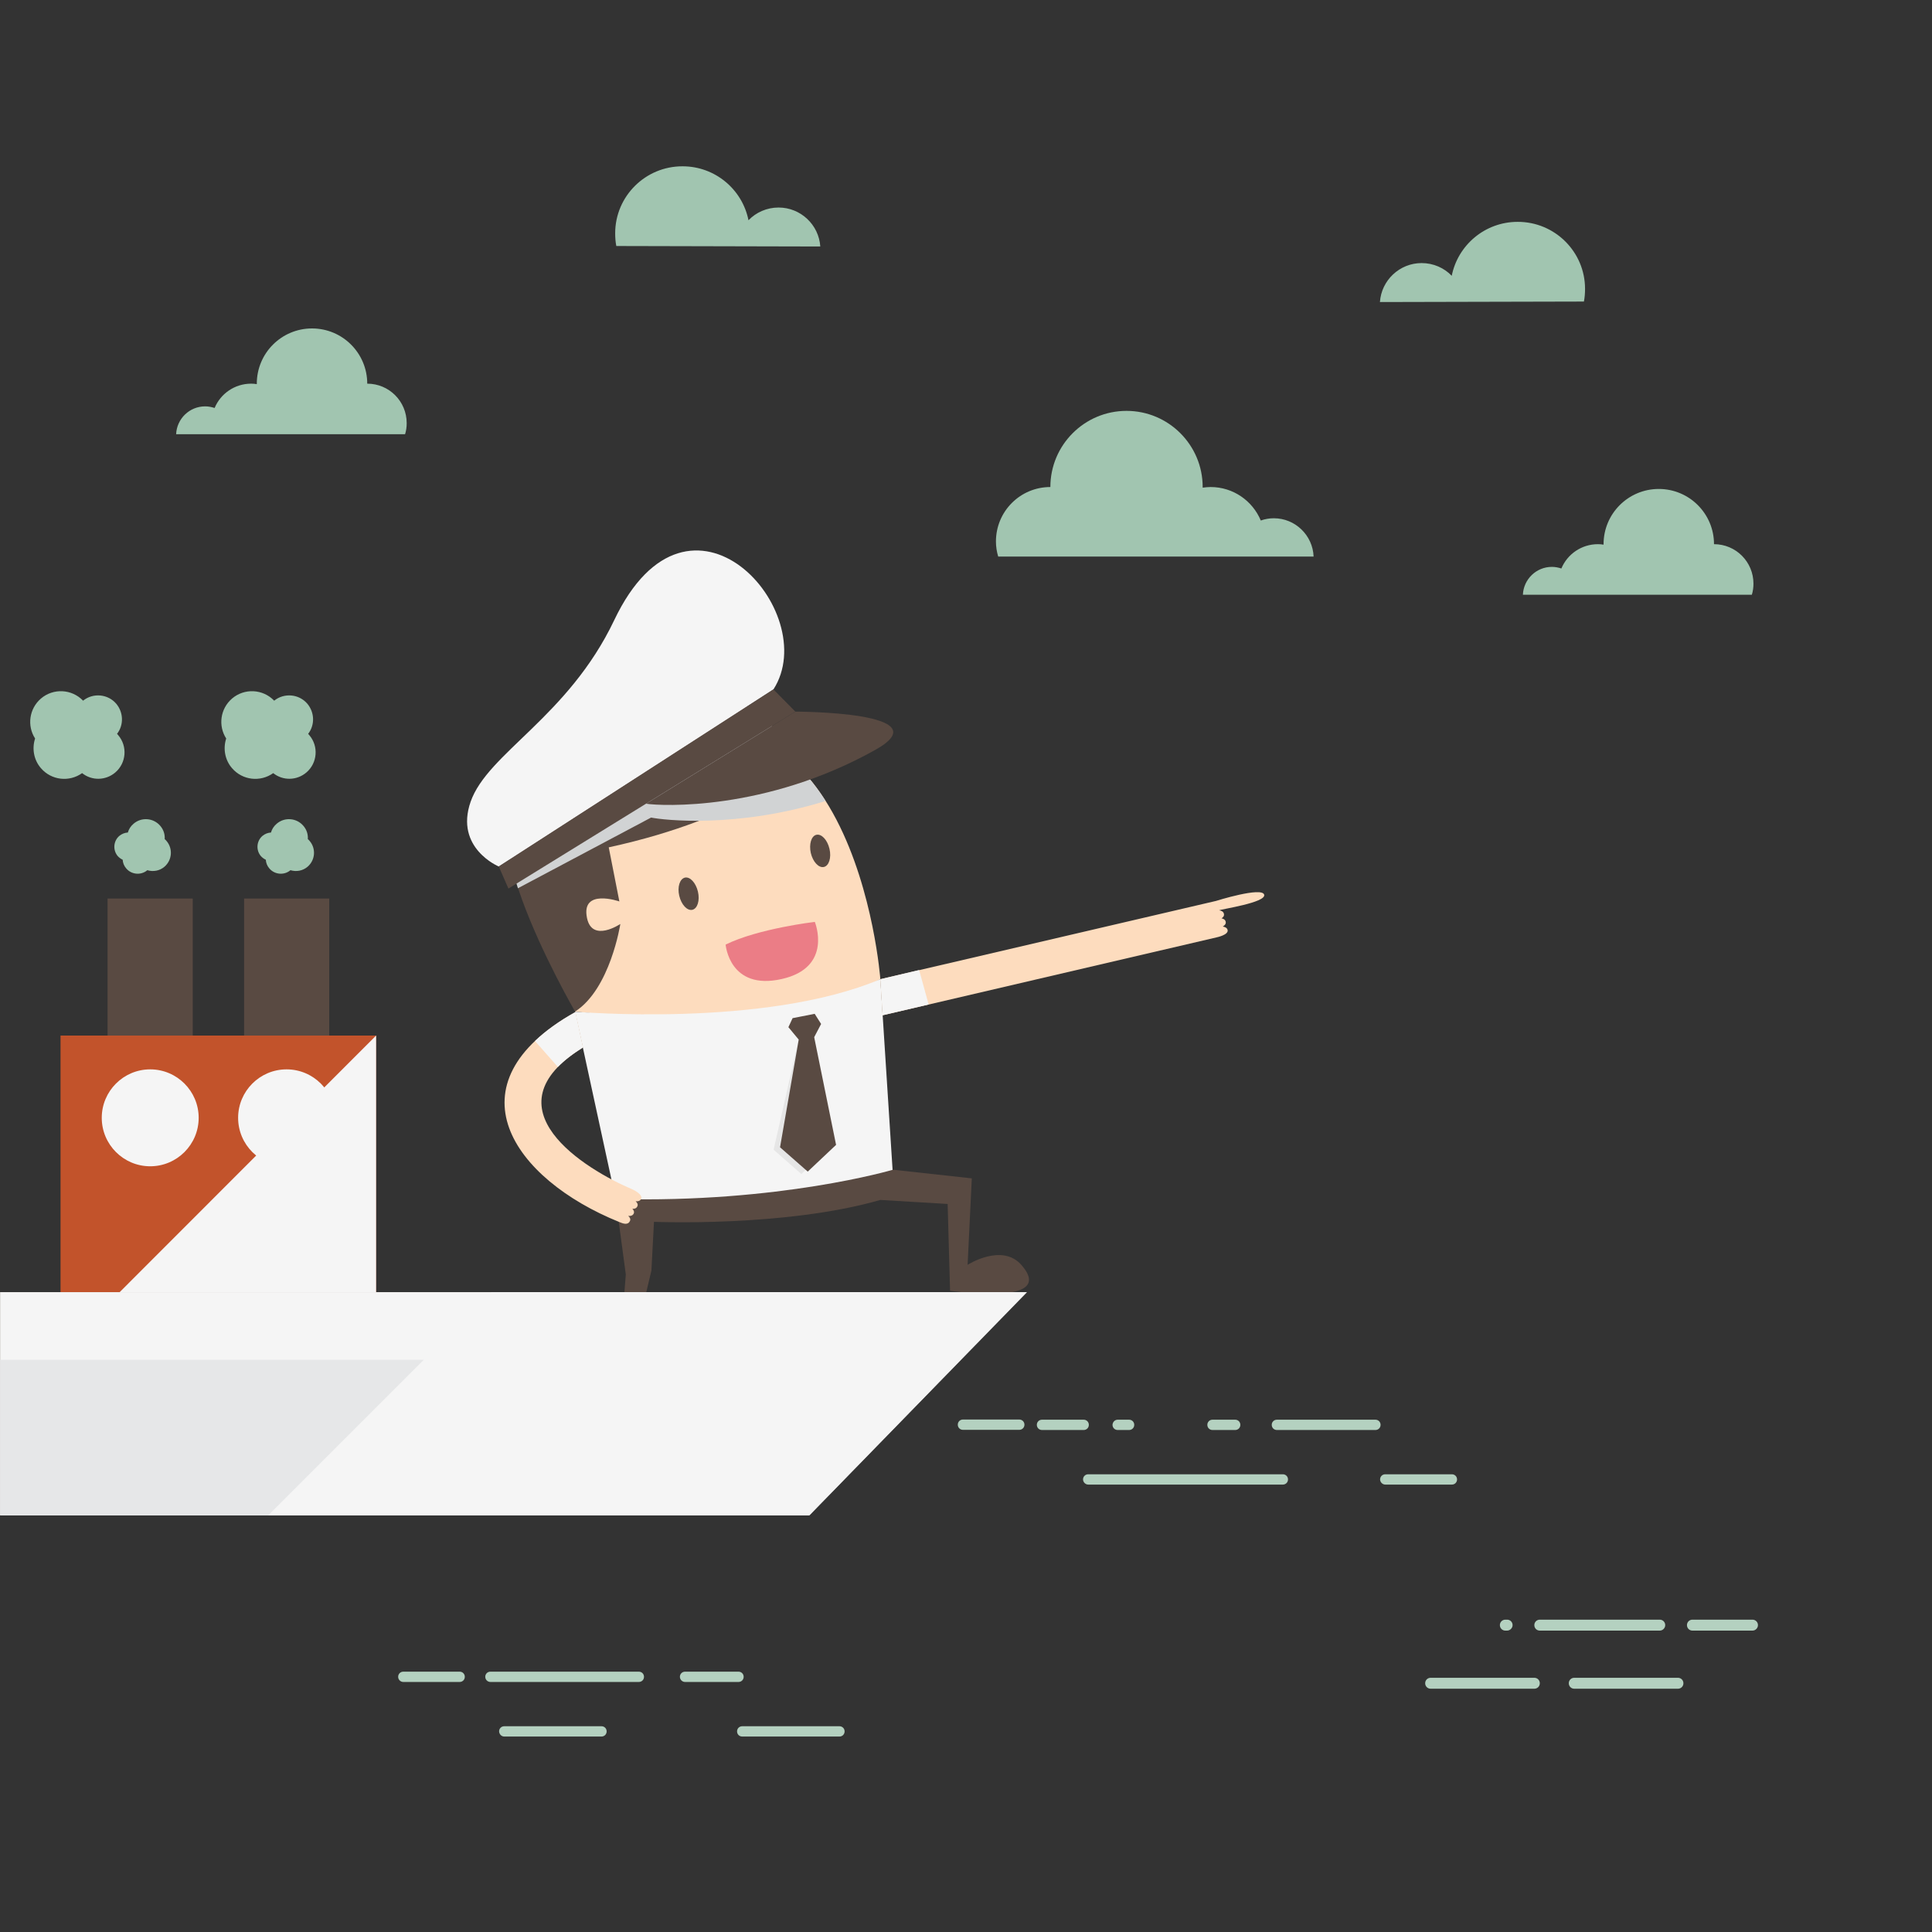 <?xml version="1.0" encoding="utf-8"?>
<!-- Generator: Adobe Illustrator 22.1.0, SVG Export Plug-In . SVG Version: 6.00 Build 0)  -->
<svg version="1.1" xmlns="http://www.w3.org/2000/svg" xmlns:xlink="http://www.w3.org/1999/xlink" x="0px" y="0px"
	 viewBox="0 0 1200 1200" style="enable-background:new 0 0 1200 1200;" xml:space="preserve">
<rect x="0" y="0" width="1200" height="1200" fill="#333333" stroke="none"/>
<style type="text/css">
	.st0{fill:#FDDCBE;}
	.st1{fill:#594A42;}
	.st2{fill:#F5F5F5;}
	.st3{fill:#E6E6E6;}
	.st4{fill:#EB7D86;}
	.st5{fill:#D1D3D4;}
	.st6{fill:#C2532B;}
	.st7{fill:#AFA194;}
	.st8{fill:#E6E7E8;}
	.st9{fill:#B4D1C0;}
	.st10{fill:#A1C5B0;}
</style>
<g id="Layer_2">
</g>
<g id="Layer_1">
	<g>
		<g>
			<g>
				<g>
					<path class="st0" d="M546.8,608.2c0,0-16.2-218.3-169.9-138.2c0,0-27.5,54.9-19.7,158.3C486.8,643.4,546.8,608.2,546.8,608.2z"
						/>
					<path class="st1" d="M494.9,475.2c0,0-30.9,32.4-116.8,51.1l6.6,33.6c0,0-24-8.4-20.1,10.3c3.2,15.5,20.7,3.7,20.7,3.7
						s-6.2,40.3-28.1,54.4c0.9,1.5-83.7-143.1-16.5-135c0,0-2.7-25.8,41.2-52C428.1,413.7,479,433.7,494.9,475.2z"/>
					<path class="st1" d="M503.6,529.8c1.3,5.5,4.9,9.4,8.1,8.7c3.2-0.7,4.8-5.8,3.5-11.3c-1.3-5.5-4.9-9.4-8.1-8.7
						C503.9,519.2,502.4,524.3,503.6,529.8z"/>
					<path class="st1" d="M421.9,556.4c1.3,5.5,4.9,9.4,8.1,8.7c3.2-0.7,4.8-5.8,3.5-11.3c-1.3-5.5-4.9-9.4-8.1-8.7
						C422.2,545.9,420.6,550.9,421.9,556.4z"/>
				</g>
				<path class="st1" d="M382.4,744.6l6.3,47l-4,50.5c0,0,67.5,18.2,50.5-8.4c-15.7-24.6-40.2-4.2-40.2-4.2l9.6-40.3l1.6-30.3
					c0,0,81.7,3.4,140.6-13.6l41.8,2.5l1.5,53.9c0,0,66.5,10,44.6-15.7c-12.1-14.3-33.7-0.4-33.7-0.4l2.6-53.7l-49.2-5.4
					L382.4,744.6z"/>
				<g>
					<g>
						<path class="st2" d="M546.8,608.2l7.6,118.4c0,0-70.4,20.8-172,18.1l-25.2-116.3C357.2,628.3,474.6,638.7,546.8,608.2z"/>
					</g>
				</g>
				<g>
					<g>
						<polygon class="st3" points="506,629.7 510,636 505.7,644.2 515.3,712.6 497.7,729.2 480.5,714.1 496.1,645.7 489.7,638 
							492.3,632.4 						"/>
					</g>
				</g>
				<g>
					<g>
						<polygon class="st1" points="506,629.7 510,636 505.7,644.2 519.3,711.1 501.7,727.7 484.5,712.6 496.1,645.7 489.7,638 
							492.3,632.4 						"/>
					</g>
				</g>
				<g>
					<path class="st0" d="M546.8,608.2l1.4,22.4l207.5-48.4c0,0,7.4-1.5,6.8-4.5c-0.3-1.4-1.6-2-3-2.2c1.1-0.7,2.1-1.6,1.8-3
						c-0.3-1.3-1.4-1.9-2.6-2.1c1-0.6,1.8-1.6,1.5-2.8c-0.3-1.4-1.6-2-3-2.2c1.2-0.7,29.4-4.8,28-9.7c-1.4-5.1-30,3.9-30,3.9
						L546.8,608.2z"/>
				</g>
				<g>
					<g>
						<path class="st4" d="M506.1,572.6c0,0-35.1,4.1-55.4,14.1c0,0,2.3,28.7,34.8,21.4C517.7,600.9,506.1,572.6,506.1,572.6z"/>
					</g>
				</g>
			</g>
			<g>
				<path class="st0" d="M357.4,628.6l4.7,22c-61.1,37.7,1.6,75.8,30.6,88.1c1,0.4,6.8,3.3,5.5,6c-0.7,1.3-2,1.6-3.4,1.4
					c1,0.9,1.7,2.1,1,3.3c-0.6,1.2-1.8,1.5-3,1.4c0.8,0.9,1.3,1.9,0.8,3c-0.7,1.3-2,1.6-3.4,1.4c1,0.9,1.7,2.1,1,3.3
					c-1.3,2.6-4.2,1.5-6.6,0.5C318.6,732.3,277.4,673.5,357.4,628.6z"/>
			</g>
			<g>
				<path class="st2" d="M357.4,628.6l4.7,22c-6.6,4.1-11.7,8.1-15.6,12.1l-14.2-16.1C338.7,640.4,347,634.4,357.4,628.6z"/>
			</g>
		</g>
		<g>
			<path class="st2" d="M309.8,538.2c0,0-27.5-11.4-17.5-40.2c10.6-30.3,60.6-52.7,89.2-112.8c46.8-98.4,129.7-4.9,98.9,43
				L309.8,538.2z"/>
			<path class="st5" d="M512.8,497.5c-5.2-8.2-11.1-15.7-17.9-22.2c-4-10.5-10.3-19.7-18.2-27l-159.2,88.7c1.1,4.8,2.6,9.7,4.2,14.7
				l82.7-43.9l0,0C412.3,509.4,457.7,514.6,512.8,497.5z"/>
			<polygon class="st1" points="309.8,538.2 315.8,551.9 494,442 480.4,428.2 			"/>
			<path class="st1" d="M401.3,499.2c9.6,1.5,74.3,4.6,142.3-33.4C586.1,442,494,442,494,442L401.3,499.2z"/>
		</g>
		<g>
			<polygon class="st2" points="546.8,608.2 548.2,630.6 576.8,623.9 570.9,602.5 			"/>
		</g>
	</g>
	<g>
		<g>
			<g>
				<g>
					<g>
						<polygon class="st6" points="233.6,643.2 233.6,801.1 233.6,802.6 37.6,802.6 37.6,643.2 						"/>
					</g>
				</g>
				<g>
					<g>
						<path class="st2" d="M147.9,694.3c0,16.6,13.5,30.1,30.1,30.1c16.6,0,30.1-13.5,30.1-30.1c0-16.6-13.5-30.1-30.1-30.1
							C161.4,664.2,147.9,677.7,147.9,694.3z"/>
					</g>
				</g>
				<g>
					<g>
						<path class="st2" d="M63.2,694.3c0,16.6,13.5,30.1,30.1,30.1c16.6,0,30.1-13.5,30.1-30.1c0-16.6-13.5-30.1-30.1-30.1
							C76.7,664.2,63.2,677.7,63.2,694.3z"/>
					</g>
				</g>
				<g>
					<g>
						<g>
							<rect x="151.6" y="558.1" class="st1" width="52.9" height="85.1"/>
						</g>
					</g>
					<g>
						<g>
							<rect x="66.8" y="558.1" class="st1" width="52.9" height="85.1"/>
						</g>
					</g>
				</g>
			</g>
			<g>
				<g>
					<g>
						<polygon class="st7" points="0.1,802.6 637.4,802.6 502.4,941.2 0.1,941.2 						"/>
					</g>
				</g>
			</g>
			<g>
				<g>
					<g>
						<polygon class="st2" points="0.1,802.6 637.4,802.6 502.4,941.2 0.1,941.2 						"/>
					</g>
				</g>
			</g>
			<g>
				<polygon class="st2" points="74.3,802.6 233.6,802.6 233.6,801.1 233.6,643.2 				"/>
			</g>
		</g>
		<g>
			<g>
				<g>
					<polygon class="st8" points="596.5,844.6 502.4,941.2 0.1,941.2 0.1,844.6 					"/>
				</g>
			</g>
		</g>
	</g>
	<g>
		<polygon class="st2" points="637.9,802.6 305.2,802.6 166.6,941.2 502.8,941.2 		"/>
	</g>
	<g>
		<g>
			<g>
				<path class="st9" d="M672.7,918.9c0-1.8,1.4-3.2,3.2-3.2h120.9c1.8,0,3.2,1.4,3.2,3.2s-1.4,3.2-3.2,3.2H675.9
					C674.2,922.1,672.7,920.6,672.7,918.9z M857.2,918.9c0-1.8,1.4-3.2,3.2-3.2h41.4c1.8,0,3.2,1.4,3.2,3.2s-1.4,3.2-3.2,3.2h-41.4
					C858.7,922.1,857.2,920.6,857.2,918.9z"/>
			</g>
		</g>
		<g>
			<g>
				<g>
					<path class="st9" d="M598.1,888.1h35c1.8,0,3.2-1.4,3.2-3.2c0-1.8-1.4-3.2-3.2-3.2h-35c-1.8,0-3.2,1.4-3.2,3.2
						C594.9,886.7,596.3,888.1,598.1,888.1z"/>
				</g>
			</g>
			<g>
				<g>
					<path class="st9" d="M753.1,881.8h14.1c1.8,0,3.2,1.4,3.2,3.2c0,1.8-1.4,3.2-3.2,3.2h-14.1c-1.8,0-3.2-1.4-3.2-3.2
						C749.9,883.2,751.3,881.8,753.1,881.8z"/>
				</g>
				<g>
					<path class="st9" d="M793.1,881.8h61.2c1.8,0,3.2,1.4,3.2,3.2c0,1.8-1.4,3.2-3.2,3.2h-61.2c-1.8,0-3.2-1.4-3.2-3.2
						C789.9,883.2,791.3,881.8,793.1,881.8z"/>
				</g>
				<g>
					<path class="st9" d="M647.2,881.8h25.9c1.8,0,3.2,1.4,3.2,3.2c0,1.8-1.4,3.2-3.2,3.2h-25.9c-1.8,0-3.2-1.4-3.2-3.2
						C644,883.2,645.4,881.8,647.2,881.8z"/>
				</g>
				<g>
					<path class="st9" d="M694.2,881.8h7.1c1.8,0,3.2,1.4,3.2,3.2c0,1.8-1.4,3.2-3.2,3.2h-7.1c-1.8,0-3.2-1.4-3.2-3.2
						C691.1,883.2,692.5,881.8,694.2,881.8z"/>
				</g>
			</g>
		</g>
	</g>
	<g>
		<g>
			<g>
				<g>
					<path class="st9" d="M313.2,1078.6h60.4c1.8,0,3.2-1.4,3.2-3.2c0-1.8-1.4-3.2-3.2-3.2h-60.4c-1.8,0-3.2,1.4-3.2,3.2
						C310.1,1077.2,311.5,1078.6,313.2,1078.6z"/>
				</g>
			</g>
			<g>
				<g>
					<path class="st9" d="M461,1078.6h60.4c1.8,0,3.2-1.4,3.2-3.2c0-1.8-1.4-3.2-3.2-3.2H461c-1.8,0-3.2,1.4-3.2,3.2
						C457.8,1077.2,459.2,1078.6,461,1078.6z"/>
				</g>
			</g>
		</g>
		<g>
			<g>
				<path class="st9" d="M247.3,1041.5c0-1.8,1.4-3.2,3.2-3.2h35c1.8,0,3.2,1.4,3.2,3.2c0,1.8-1.4,3.2-3.2,3.2h-35
					C248.7,1044.7,247.3,1043.2,247.3,1041.5z M301.4,1041.5c0-1.8,1.4-3.2,3.2-3.2h92.2c1.8,0,3.2,1.4,3.2,3.2
					c0,1.8-1.4,3.2-3.2,3.2h-92.2C302.8,1044.7,301.4,1043.2,301.4,1041.5z M422.3,1041.5c0-1.8,1.4-3.2,3.2-3.2h33.2
					c1.8,0,3.2,1.4,3.2,3.2c0,1.8-1.4,3.2-3.2,3.2h-33.2C423.7,1044.7,422.3,1043.2,422.3,1041.5z"/>
			</g>
		</g>
	</g>
	<g>
		<g>
			<g>
				<g>
					<path class="st9" d="M1042.2,1048.9h-64.4c-1.9,0-3.4-1.5-3.4-3.4c0-1.9,1.5-3.4,3.4-3.4h64.4c1.9,0,3.4,1.5,3.4,3.4
						C1045.6,1047.4,1044.1,1048.9,1042.2,1048.9z"/>
				</g>
			</g>
			<g>
				<g>
					<path class="st9" d="M953,1048.9h-64.4c-1.9,0-3.4-1.5-3.4-3.4c0-1.9,1.5-3.4,3.4-3.4H953c1.9,0,3.4,1.5,3.4,3.4
						C956.4,1047.4,954.9,1048.9,953,1048.9z"/>
				</g>
			</g>
		</g>
		<g>
			<g>
				<path class="st9" d="M1088.5,1012.8h-37.3c-1.9,0-3.4-1.5-3.4-3.4c0-1.9,1.5-3.4,3.4-3.4h37.3c1.9,0,3.4,1.5,3.4,3.4
					C1091.9,1011.2,1090.4,1012.8,1088.5,1012.8z M1030.9,1012.8h-74.5c-1.9,0-3.4-1.5-3.4-3.4c0-1.9,1.5-3.4,3.4-3.4h74.5
					c1.9,0,3.4,1.5,3.4,3.4C1034.3,1011.2,1032.8,1012.8,1030.9,1012.8z M936.1,1012.8h-1.1c-1.9,0-3.4-1.5-3.4-3.4
					c0-1.9,1.5-3.4,3.4-3.4h1.1c1.9,0,3.4,1.5,3.4,3.4C939.5,1011.2,937.9,1012.8,936.1,1012.8z"/>
			</g>
		</g>
	</g>
	<g>
		<g>
			<path class="st10" d="M815.9,345.7c-0.5-13.2-11.4-23.8-24.7-23.8c-2.8,0-5.6,0.5-8.1,1.4c-5.1-12.2-17.1-20.8-31.2-20.8
				c-1.7,0-3.3,0.2-4.9,0.4c0-0.1,0-0.3,0-0.4c0-26.1-21.2-47.3-47.3-47.3c-26.1,0-47.3,21.2-47.3,47.3c-18.7,0-33.8,15.1-33.8,33.8
				c0,3.3,0.5,6.4,1.4,9.4H815.9z"/>
		</g>
	</g>
	<g>
		<g>
			<path class="st10" d="M945.9,369.4c0.4-9.6,8.3-17.3,18-17.3c2.1,0,4,0.4,5.9,1c3.7-8.9,12.5-15.1,22.7-15.1
				c1.2,0,2.4,0.1,3.5,0.3c0-0.1,0-0.2,0-0.3c0-19,15.4-34.3,34.3-34.3c19,0,34.3,15.4,34.3,34.3c13.6,0,24.5,11,24.5,24.5
				c0,2.4-0.3,4.7-1,6.9H945.9z"/>
		</g>
	</g>
	<g>
		<g>
			<path class="st10" d="M109.4,269.7c0.4-9.6,8.3-17.3,18-17.3c2.1,0,4,0.4,5.9,1c3.7-8.9,12.5-15.1,22.7-15.1
				c1.2,0,2.4,0.1,3.5,0.3c0-0.1,0-0.2,0-0.3c0-19,15.4-34.3,34.3-34.3c19,0,34.3,15.4,34.3,34.3c13.6,0,24.5,11,24.5,24.5
				c0,2.4-0.3,4.7-1,6.9H109.4z"/>
		</g>
	</g>
	<g>
		<g>
			<path class="st10" d="M942.6,137.8c-20.2,0-37.1,14.4-40.9,33.5c-4.7-4.9-11.4-7.9-18.7-7.9c-13.7,0-25,10.7-25.9,24.2l126.7-0.3
				c0.5-2.5,0.7-5.2,0.7-7.9C984.5,156.4,965.7,137.7,942.6,137.8z"/>
		</g>
	</g>
	<g>
		<g>
			<path class="st10" d="M424,103.3c20.2,0,37.1,14.4,40.9,33.5c4.7-4.9,11.4-7.9,18.7-7.9c13.7,0,25,10.7,25.9,24.2l-126.7-0.3
				c-0.5-2.5-0.7-5.2-0.7-7.9C382.1,121.9,400.9,103.2,424,103.3z"/>
		</g>
	</g>
	<g>
		<g>
			<g>
				<path class="st10" d="M191.1,538.3c4.7-4.1,5.3-11.2,1.2-16c-0.3-0.4-0.7-0.8-1.1-1.1c0.2-2.9-0.7-5.9-2.8-8.3
					c-4.2-4.9-11.6-5.5-16.5-1.3c-1.8,1.5-3,3.4-3.6,5.5c-1.9,0.1-3.7,0.8-5.3,2.1c-3.7,3.2-4.1,8.8-1,12.5c0.9,1,2,1.8,3.1,2.3
					c0.1,1.9,0.8,3.8,2.2,5.4c3.3,3.9,9.2,4.4,13.1,1.1C184.1,541.6,188.1,540.9,191.1,538.3z"/>
			</g>
		</g>
	</g>
	<g>
		<g>
			<g>
				<path class="st10" d="M190.3,479.8c6.9-5.9,7.7-16.3,1.8-23.2c-0.2-0.3-0.5-0.5-0.7-0.8c4.2-5.4,4.1-13.2-0.5-18.7
					c-5.2-6.1-14.4-6.9-20.6-1.9c-7-7.3-18.5-7.9-26.2-1.3c-7.3,6.3-8.7,16.9-3.6,24.8c-2,6.1-0.9,13.2,3.6,18.4
					c6.5,7.6,17.6,8.8,25.6,3.1C175.7,485,184.3,484.9,190.3,479.8z"/>
			</g>
		</g>
	</g>
	<g>
		<g>
			<g>
				<path class="st10" d="M102.2,538.3c4.7-4.1,5.3-11.2,1.2-16c-0.3-0.4-0.7-0.8-1.1-1.1c0.2-2.9-0.7-5.9-2.8-8.3
					c-4.2-4.9-11.6-5.5-16.5-1.3c-1.8,1.5-3,3.4-3.6,5.5c-1.9,0.1-3.7,0.8-5.3,2.1c-3.7,3.2-4.1,8.8-1,12.5c0.9,1,2,1.8,3.1,2.3
					c0.1,1.9,0.8,3.8,2.2,5.4c3.3,3.9,9.2,4.4,13.1,1.1C95.2,541.6,99.2,540.9,102.2,538.3z"/>
			</g>
		</g>
	</g>
	<g>
		<g>
			<g>
				<path class="st10" d="M71.6,479.8c6.9-5.9,7.7-16.3,1.8-23.2c-0.2-0.3-0.5-0.5-0.7-0.8c4.2-5.4,4.1-13.2-0.5-18.7
					c-5.2-6.1-14.4-6.9-20.6-1.9c-7-7.3-18.5-7.9-26.2-1.3c-7.3,6.3-8.7,16.9-3.6,24.8c-2,6.1-0.9,13.2,3.6,18.4
					c6.5,7.6,17.6,8.8,25.6,3.1C57,485,65.6,484.9,71.6,479.8z"/>
			</g>
		</g>
	</g>
</g>
</svg>

